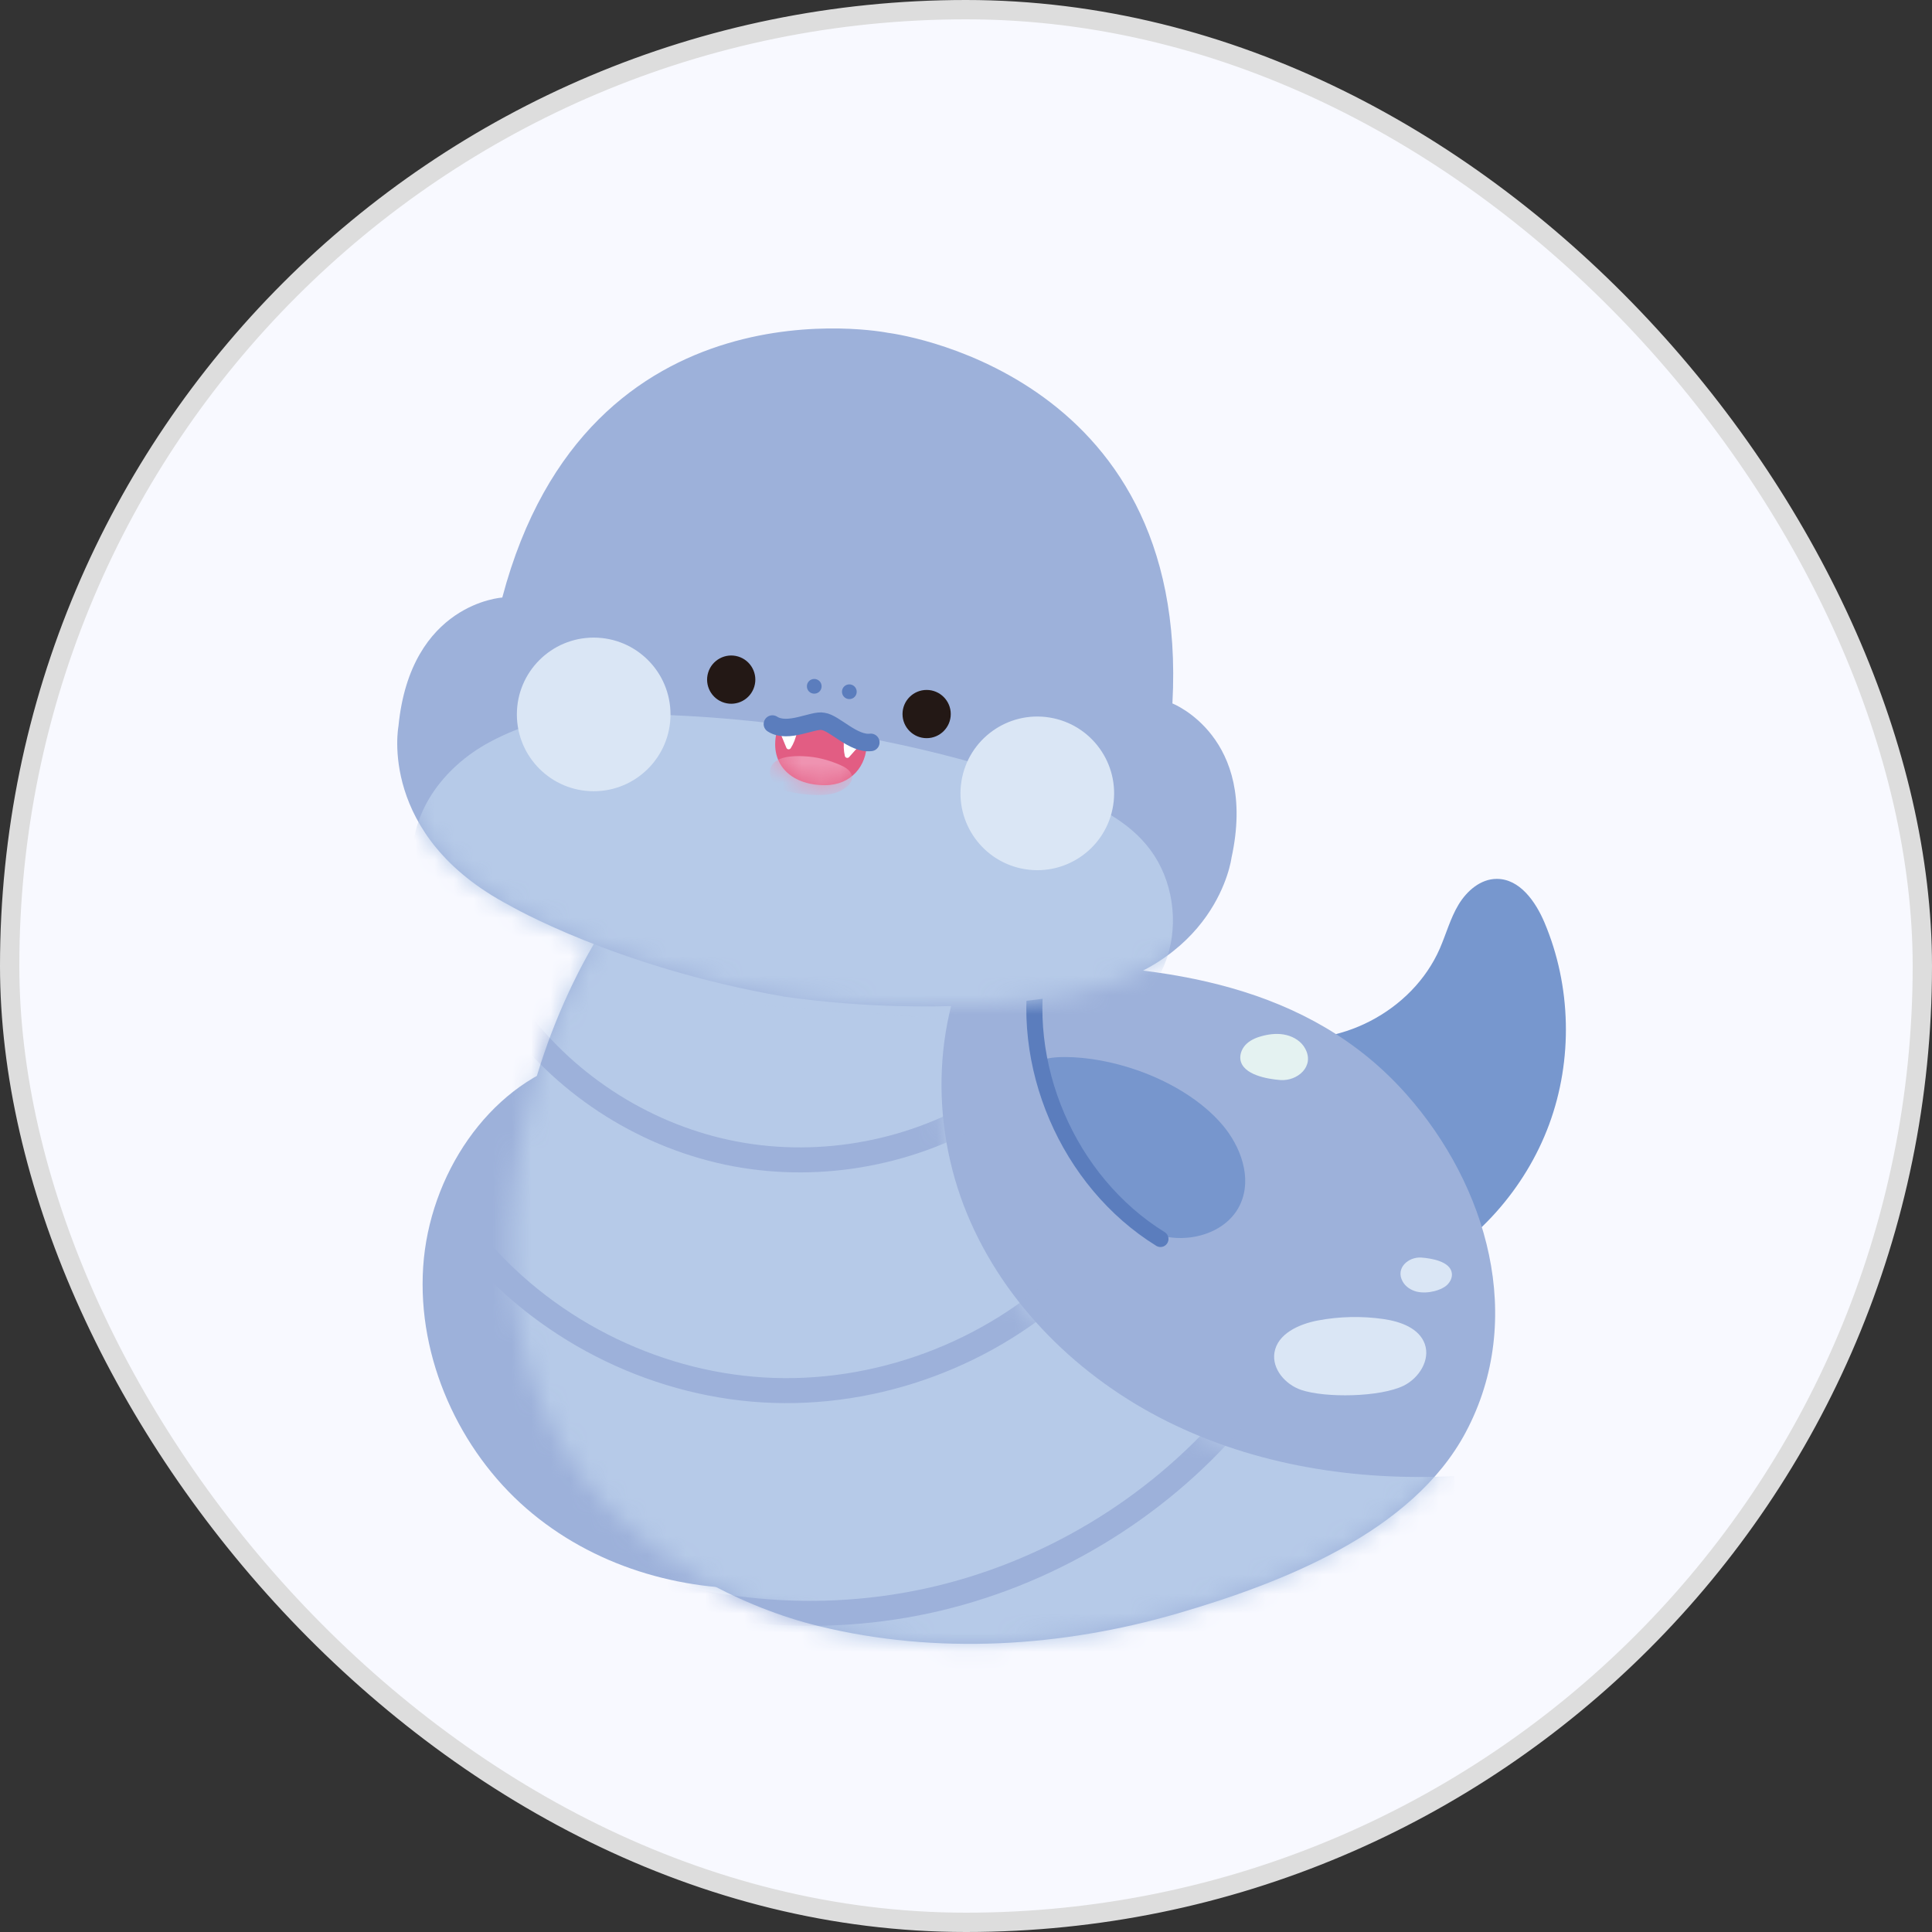 <svg width="100" height="100" viewBox="0 0 100 100" fill="none" xmlns="http://www.w3.org/2000/svg">
<rect x="0" y="0" width="100" height="100" fill="#333333" stroke="none"/>
<rect x="0.5" y="0.5" width="99" height="99" rx="49.5" fill="#F8F9FF" stroke="#DDDDDD"/>
<path d="M65.795 53.624C69.266 54.336 73.098 52.351 74.521 49.105C74.852 48.344 75.071 47.526 75.495 46.821C75.926 46.109 76.637 45.491 77.468 45.491C78.66 45.485 79.484 46.665 79.945 47.757C81.331 51.04 81.418 54.854 80.183 58.2C78.947 61.545 76.406 64.385 73.223 65.983" fill="#7797CE"/>
<path d="M29.506 54.941C25.268 56.271 22.215 60.821 21.903 65.577C21.591 70.334 23.801 75.084 27.24 78.073C30.679 81.063 35.211 82.38 39.617 82.212" fill="#9DB1DA"/>
<path d="M33.101 45.41C26.191 53.955 23.214 69.379 31.497 78.042C34.312 80.988 38.438 83.204 42.37 84.165C48.481 85.663 54.966 85.258 60.977 83.504C66.326 81.943 73.111 79.328 75.876 74.116C78.99 68.243 76.968 61.364 72.811 56.658C67.755 50.934 60.29 49.942 53.118 49.886" fill="#9DB1DA"/>
<mask id="mask0_556_109" style="mask-type:luminance" maskUnits="userSpaceOnUse" x="26" y="45" width="52" height="41">
<path d="M33.101 45.41C26.191 53.955 23.214 69.379 31.497 78.042C34.312 80.988 38.438 83.204 42.37 84.165C48.481 85.663 54.966 85.258 60.977 83.504C66.326 81.943 73.111 79.328 75.876 74.116C78.99 68.243 76.968 61.364 72.811 56.658C67.755 50.934 60.29 49.942 53.118 49.886" fill="white"/>
</mask>
<g mask="url(#mask0_556_109)">
<path d="M50.846 48.119C48.256 52.501 48.112 58.118 50.054 62.825C51.995 67.531 55.871 71.314 60.428 73.579C64.984 75.845 70.177 76.663 75.264 76.401C75.508 78.897 74.053 81.319 72.087 82.879C70.121 84.434 67.693 85.276 65.309 86.044C59.348 87.954 53.249 89.589 47.008 90.02C40.766 90.451 34.331 89.621 28.738 86.812C23.145 84.003 18.477 79.072 16.754 73.061C15.493 68.661 15.83 63.967 16.461 59.429C17.004 55.503 17.815 51.465 20.118 48.244C22.609 44.774 26.61 42.626 30.748 41.559C34.886 40.492 39.199 40.404 43.469 40.323C45.235 40.292 47.026 40.261 48.724 40.741C50.422 41.222 52.039 42.302 52.744 43.919" fill="#B6CAE8"/>
<mask id="mask1_556_109" style="mask-type:luminance" maskUnits="userSpaceOnUse" x="15" y="40" width="61" height="51">
<path d="M50.846 48.119C48.256 52.501 48.112 58.118 50.054 62.825C51.995 67.531 55.871 71.314 60.428 73.579C64.984 75.845 70.177 76.663 75.264 76.401C75.508 78.897 74.053 81.319 72.087 82.879C70.121 84.434 67.693 85.276 65.309 86.044C59.348 87.954 53.249 89.589 47.008 90.02C40.766 90.451 34.331 89.621 28.738 86.812C23.145 84.003 18.477 79.072 16.754 73.061C15.493 68.661 15.83 63.967 16.461 59.429C17.004 55.503 17.815 51.465 20.118 48.244C22.609 44.774 26.61 42.626 30.748 41.559C34.886 40.492 39.199 40.404 43.469 40.323C45.235 40.292 47.026 40.261 48.724 40.741C50.422 41.222 52.039 42.302 52.744 43.919" fill="white"/>
</mask>
<g mask="url(#mask1_556_109)">
<path d="M51.245 57.226C47.369 59.66 42.563 60.572 38.063 59.729C33.563 58.886 29.418 56.29 26.69 52.613" stroke="#9DB1DA" stroke-width="1.294" stroke-miterlimit="10"/>
</g>
<mask id="mask2_556_109" style="mask-type:luminance" maskUnits="userSpaceOnUse" x="15" y="40" width="61" height="51">
<path d="M50.846 48.119C48.256 52.501 48.112 58.118 50.054 62.825C51.995 67.531 55.871 71.314 60.428 73.579C64.984 75.845 70.177 76.663 75.264 76.401C75.508 78.897 74.053 81.319 72.087 82.879C70.121 84.434 67.693 85.276 65.309 86.044C59.348 87.954 53.249 89.589 47.008 90.02C40.766 90.451 34.331 89.621 28.738 86.812C23.145 84.003 18.477 79.072 16.754 73.061C15.493 68.661 15.83 63.967 16.461 59.429C17.004 55.503 17.815 51.465 20.118 48.244C22.609 44.774 26.61 42.626 30.748 41.559C34.886 40.492 39.199 40.404 43.469 40.323C45.235 40.292 47.026 40.261 48.724 40.741C50.422 41.222 52.039 42.302 52.744 43.919" fill="white"/>
</mask>
<g mask="url(#mask2_556_109)">
<path d="M55.49 66.021C51.295 70.084 45.353 72.287 39.523 71.944C33.688 71.601 28.051 68.711 24.362 64.179" stroke="#9DB1DA" stroke-width="1.294" stroke-miterlimit="10"/>
</g>
<mask id="mask3_556_109" style="mask-type:luminance" maskUnits="userSpaceOnUse" x="15" y="40" width="61" height="51">
<path d="M50.846 48.119C48.256 52.501 48.112 58.118 50.054 62.825C51.995 67.531 55.871 71.314 60.428 73.579C64.984 75.845 70.177 76.663 75.264 76.401C75.508 78.897 74.053 81.319 72.087 82.879C70.121 84.434 67.693 85.276 65.309 86.044C59.348 87.954 53.249 89.589 47.008 90.02C40.766 90.451 34.331 89.621 28.738 86.812C23.145 84.003 18.477 79.072 16.754 73.061C15.493 68.661 15.83 63.967 16.461 59.429C17.004 55.503 17.815 51.465 20.118 48.244C22.609 44.774 26.61 42.626 30.748 41.559C34.886 40.492 39.199 40.404 43.469 40.323C45.235 40.292 47.026 40.261 48.724 40.741C50.422 41.222 52.039 42.302 52.744 43.919" fill="white"/>
</mask>
<g mask="url(#mask3_556_109)">
<path d="M63.854 73.392C59.778 78.161 54.104 81.544 47.975 82.867C41.839 84.19 35.279 83.448 29.599 80.782" stroke="#9DB1DA" stroke-width="1.294" stroke-miterlimit="10"/>
</g>
</g>
<path d="M58.836 55.385C60.565 55.984 62.2 56.964 63.268 58.218C64.223 59.342 64.809 60.952 64.21 62.3C63.524 63.848 61.47 64.416 59.86 63.886C58.249 63.355 57.051 62.007 56.152 60.572C55.59 59.673 53.206 55.734 53.893 54.941C54.074 54.729 54.848 54.711 55.129 54.711C56.296 54.717 57.594 54.954 58.836 55.385Z" fill="#7796CD"/>
<path d="M53.811 49.542C52.65 55.06 55.272 61.164 60.065 64.129" stroke="#5B7DBD" stroke-width="0.832" stroke-miterlimit="10" stroke-linecap="round" stroke-linejoin="round"/>
<path d="M72.661 71.719C73.448 71.326 74.041 70.396 73.747 69.566C73.454 68.742 72.48 68.399 71.613 68.274C70.483 68.112 69.328 68.136 68.205 68.349C67.231 68.536 66.12 69.035 65.964 70.015C65.833 70.858 66.525 71.657 67.337 71.938C68.598 72.368 71.45 72.319 72.661 71.719Z" fill="#DAE6F5"/>
<path d="M75.145 65.889C75.183 66.12 75.064 66.358 74.889 66.52C74.714 66.676 74.49 66.763 74.259 66.826C73.959 66.901 73.641 66.926 73.335 66.857C73.035 66.782 72.748 66.601 72.599 66.326C72.218 65.634 72.898 65.047 73.566 65.091C74.072 65.128 75.058 65.284 75.145 65.889Z" fill="#DAE6F5"/>
<path d="M64.203 54.842C64.16 54.536 64.309 54.217 64.54 54.011C64.771 53.805 65.071 53.687 65.371 53.612C65.77 53.512 66.188 53.475 66.588 53.575C66.987 53.674 67.362 53.912 67.555 54.274C68.061 55.191 67.162 55.965 66.276 55.903C65.62 55.853 64.322 55.641 64.203 54.842Z" fill="#E4F2F1"/>
<path d="M40.51 51.577C49.236 52.807 55.428 51.452 55.428 51.452C63.03 50.135 63.742 44.399 63.742 44.399C65.115 38.139 60.684 36.41 60.684 36.41C61.632 19.07 45.934 17.223 45.934 17.223H45.941C45.941 17.223 30.442 14.139 25.998 30.929C25.998 30.929 21.248 31.21 20.624 37.589C20.624 37.589 19.538 43.263 26.36 46.858C26.36 46.858 31.834 50.054 40.516 51.571" fill="#9DB1DA"/>
<mask id="mask4_556_109" style="mask-type:luminance" maskUnits="userSpaceOnUse" x="20" y="17" width="45" height="36">
<path d="M40.51 51.577C49.236 52.807 55.428 51.452 55.428 51.452C63.03 50.135 63.742 44.399 63.742 44.399C65.115 38.139 60.684 36.41 60.684 36.41C61.632 19.07 45.934 17.223 45.934 17.223H45.941C45.941 17.223 30.442 14.139 25.998 30.929C25.998 30.929 21.248 31.21 20.624 37.589C20.624 37.589 19.538 43.263 26.36 46.858C26.36 46.858 31.834 50.054 40.516 51.571" fill="white"/>
</mask>
<g mask="url(#mask4_556_109)">
<path d="M56.464 53.287C58.249 52.863 59.797 51.409 60.409 49.561C61.021 47.714 60.69 45.541 59.554 44.006C58.424 42.47 56.658 41.653 54.941 40.991C48.444 38.488 40.473 37.14 33.538 36.978C30.467 36.903 28.096 36.922 25.318 38.426C22.946 39.705 21.074 42.152 21.386 44.961C21.429 45.367 21.523 45.766 21.648 46.153C22.247 47.994 23.776 49.355 25.455 50.123C27.134 50.891 28.969 51.147 30.779 51.39" fill="#B6CAE8"/>
</g>
<path d="M39.042 35.539C39.242 34.879 38.869 34.182 38.209 33.982C37.55 33.783 36.853 34.156 36.653 34.815C36.453 35.475 36.826 36.172 37.486 36.372C38.146 36.572 38.843 36.199 39.042 35.539Z" fill="#231815"/>
<path d="M42.526 35.523C42.526 35.736 42.358 35.904 42.145 35.904C41.933 35.904 41.765 35.736 41.765 35.523C41.765 35.311 41.933 35.143 42.145 35.143C42.358 35.143 42.526 35.311 42.526 35.523Z" fill="#5B7DBD"/>
<path d="M44.343 35.804C44.343 36.016 44.174 36.185 43.962 36.185C43.75 36.185 43.581 36.016 43.581 35.804C43.581 35.592 43.75 35.423 43.962 35.423C44.168 35.423 44.343 35.592 44.343 35.804Z" fill="#5B7DBD"/>
<path d="M47.963 38.207C48.652 38.207 49.211 37.648 49.211 36.959C49.211 36.27 48.652 35.711 47.963 35.711C47.273 35.711 46.714 36.27 46.714 36.959C46.714 37.648 47.273 38.207 47.963 38.207Z" fill="#231815"/>
<path d="M57.615 41.701C57.967 39.533 56.495 37.491 54.328 37.139C52.16 36.788 50.118 38.26 49.766 40.427C49.414 42.595 50.886 44.637 53.054 44.989C55.221 45.34 57.264 43.869 57.615 41.701Z" fill="#DAE6F5"/>
<path d="M30.729 40.954C32.925 40.954 34.705 39.173 34.705 36.978C34.705 34.782 32.925 33.002 30.729 33.002C28.533 33.002 26.753 34.782 26.753 36.978C26.753 39.173 28.533 40.954 30.729 40.954Z" fill="#DAE6F5"/>
<path d="M44.861 38.469C44.861 39.637 44.062 40.642 42.695 40.642C40.891 40.642 39.736 39.481 40.242 37.733L42.414 37.483L44.861 38.469Z" fill="#E25D83"/>
<mask id="mask5_556_109" style="mask-type:luminance" maskUnits="userSpaceOnUse" x="40" y="37" width="5" height="4">
<path d="M44.861 38.469C44.861 39.637 44.062 40.642 42.695 40.642C40.891 40.642 39.736 39.481 40.242 37.733L42.414 37.483L44.861 38.469Z" fill="white"/>
</mask>
<g mask="url(#mask5_556_109)">
<path d="M40.866 39.162C40.466 39.212 40.086 39.343 39.917 39.674C39.748 40.005 39.911 40.429 40.192 40.666C40.473 40.904 40.853 40.997 41.215 41.053C41.827 41.147 42.551 41.216 43.157 41.066C43.593 40.954 44.399 40.486 43.993 39.943C43.868 39.78 43.681 39.68 43.494 39.599C42.901 39.337 42.264 39.169 41.615 39.144C41.403 39.131 41.128 39.131 40.866 39.162Z" fill="#EF93B1"/>
</g>
<path d="M40.329 37.802L40.704 38.707C40.741 38.8 40.872 38.813 40.928 38.725C41.078 38.488 41.178 38.251 41.278 37.802" fill="white"/>
<path d="M44.605 38.451L43.949 39.187C43.88 39.262 43.756 39.231 43.731 39.131C43.668 38.856 43.65 38.601 43.7 38.139" fill="white"/>
<path d="M39.98 37.477C40.785 37.995 42.095 37.221 42.607 37.34C43.194 37.415 44.174 38.538 45.073 38.426" stroke="#5B7DBD" stroke-width="0.907" stroke-miterlimit="10" stroke-linecap="round" stroke-linejoin="round"/>
</svg>
